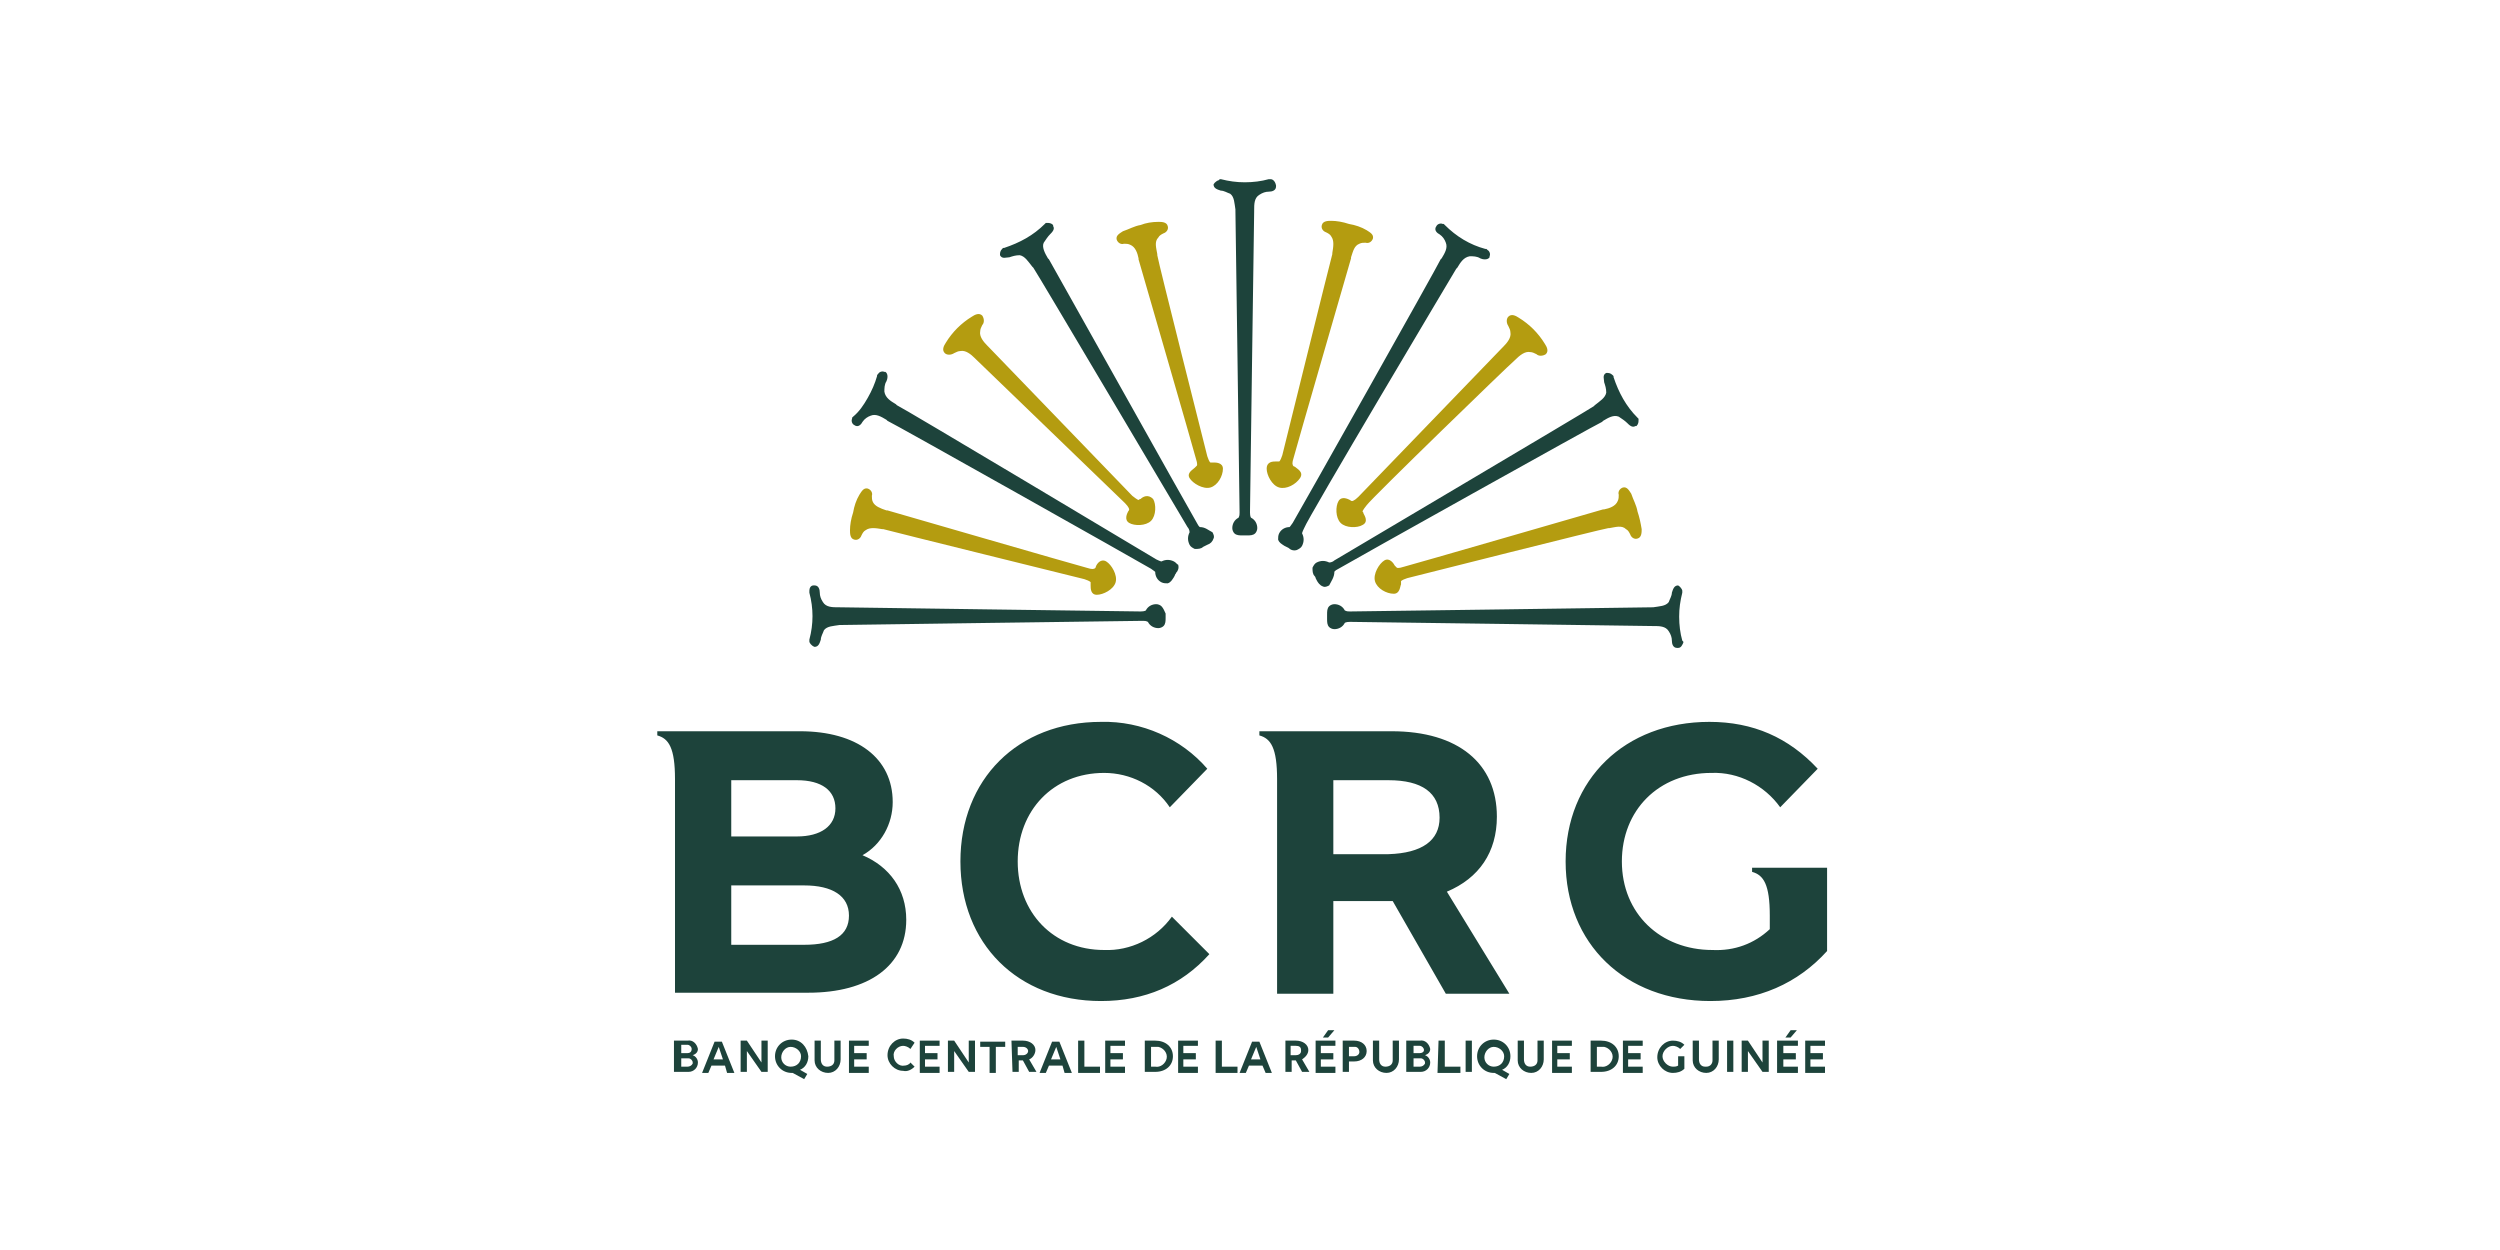 <?xml version="1.0" encoding="utf-8"?>
<!-- Generator: Adobe Illustrator 25.2.0, SVG Export Plug-In . SVG Version: 6.00 Build 0)  -->
<svg version="1.1" id="Layer_1" xmlns="http://www.w3.org/2000/svg" xmlns:xlink="http://www.w3.org/1999/xlink" x="0px" y="0px"
	 viewBox="0 0 240 120" style="enable-background:new 0 0 240 120;" xml:space="preserve">
<style type="text/css">
	.st0{fill:none;}
	.st1{fill:#1D433B;}
	.st2{fill:#B49C10;}
</style>
<g id="a4f2f1a4-1346-4af4-8496-3998fe7d3e5f">
	<g id="e7e31157-6501-42ce-a1d5-d46c16a75c38">
		<rect x="47.7" class="st0" width="144.7" height="120"/>
		<path class="st1" d="M106,91.2c-4.9,0-8.3-3.6-8.3-8.5c0-4.9,3.4-8.5,8.3-8.5c2.5,0,4.9,1.2,6.3,3.3l3.6-3.7
			c-2.5-2.9-6.3-4.6-10.2-4.5c-8,0-13.5,5.5-13.5,13.4s5.5,13.4,13.5,13.4c4.2,0,7.7-1.5,10.4-4.5l-3.6-3.6
			C111,90.1,108.5,91.3,106,91.2z M82.8,82.1c1.8-1,2.9-3,2.9-5.1c0-4.2-3.4-6.8-8.9-6.8H63.1v0.4c1.1,0.3,1.7,1.2,1.7,4.2v20.5
			h12.8c5.8,0,9.4-2.6,9.4-7C87,85.4,85.4,83.2,82.8,82.1L82.8,82.1z M70.2,74.9h6.3c2.4,0,3.7,1,3.7,2.7c0,1.7-1.4,2.7-3.7,2.7
			h-6.3V74.9z M77.2,90.7h-7V85h7c2.7,0,4.3,1,4.3,2.9S80,90.7,77.2,90.7z M168.2,83.3v0.4c1.1,0.3,1.7,1.2,1.7,4.2v1.3l0,0
			c-1.5,1.4-3.4,2.1-5.5,2c-5,0-8.7-3.5-8.7-8.5c0-4.9,3.5-8.5,8.6-8.5c2.6-0.1,5.1,1.2,6.6,3.3l3.6-3.7c-2.8-3-6.2-4.5-10.4-4.5
			c-8.1,0-13.8,5.5-13.8,13.4s5.7,13.4,13.9,13.4c4.6,0,8.4-1.7,11.2-4.8v-8H168.2z M143.7,78.4c0-5.1-3.7-8.2-10.1-8.2h-12.7v0.4
			c1.1,0.3,1.7,1.2,1.7,4.2v0.7l0,0v19.9h5.4v-8.9h5.7l5.1,8.9h6.1l-6-9.8C142,84.3,143.7,81.8,143.7,78.4L143.7,78.4z M133.3,82
			H128v-7.1h5.3c3.2,0,4.9,1.2,4.9,3.6C138.2,80.7,136.5,81.9,133.3,82L133.3,82z"/>
		<path class="st1" d="M64.8,99.9H66c0.5-0.1,0.9,0.3,1,0.8c0,0,0,0,0,0c0,0.3-0.2,0.5-0.5,0.6c0.3,0.1,0.5,0.4,0.5,0.7
			c0,0.5-0.4,0.9-0.9,0.9c0,0-0.1,0-0.1,0h-1.3V99.9z M65.4,100.4v0.7H66c0.2,0,0.4-0.1,0.4-0.4c0,0,0,0,0,0c0-0.2-0.2-0.4-0.4-0.4
			H65.4z M65.4,101.6v0.8H66c0.2,0,0.4-0.1,0.5-0.3c0,0,0,0,0-0.1c0-0.2-0.2-0.4-0.4-0.4c0,0,0,0,0,0L65.4,101.6z"/>
		<path class="st1" d="M69.6,102.3h-1.3l-0.3,0.7h-0.6l1.2-3h0.7l1.2,3h-0.7L69.6,102.3z M69,100.5l-0.5,1.2h0.9L69,100.5z"/>
		<path class="st1" d="M71.7,100.9v2h-0.6v-3h0.6l1.4,2.1v-2.1h0.6v3h-0.6L71.7,100.9z"/>
		<path class="st1" d="M77.6,101.4c0,0.6-0.3,1.1-0.8,1.3l0.7,0.4l-0.3,0.5l-1.1-0.6H76c-0.9,0-1.6-0.7-1.6-1.6
			c0-0.9,0.7-1.6,1.6-1.6S77.5,100.5,77.6,101.4C77.5,101.4,77.5,101.4,77.6,101.4L77.6,101.4z M76.9,101.4c0-0.5-0.5-0.9-1-0.9
			c-0.5,0-0.9,0.5-0.9,1c0,0.5,0.4,0.9,0.9,0.9C76.5,102.4,76.9,102,76.9,101.4L76.9,101.4z"/>
		<path class="st1" d="M78.2,99.9h0.6v1.8c0,0.4,0.2,0.7,0.6,0.7c0.4,0,0.7-0.2,0.7-0.6c0,0,0-0.1,0-0.1v-1.8h0.6v1.8
			c0,0.7-0.5,1.3-1.2,1.3c-0.7,0-1.3-0.5-1.3-1.2c0,0,0-0.1,0-0.1L78.2,99.9z"/>
		<path class="st1" d="M81.5,99.9h1.9v0.5h-1.4v0.7h1.2v0.6h-1.2v0.7h1.4v0.6h-1.9V99.9z"/>
		<path class="st1" d="M87.4,100.7c-0.2-0.2-0.5-0.3-0.7-0.3c-0.5,0-1,0.5-0.9,1c0,0.5,0.5,1,1,0.9c0.2,0,0.5-0.1,0.6-0.3l0.4,0.4
			c-0.3,0.3-0.7,0.5-1.1,0.4c-0.8,0-1.5-0.7-1.5-1.5c0,0,0,0,0,0c0-0.9,0.7-1.6,1.5-1.6c0,0,0,0,0,0c0.4,0,0.8,0.1,1.1,0.4
			L87.4,100.7z"/>
		<path class="st1" d="M88.3,99.9h1.9v0.5h-1.4v0.7h1.2v0.6h-1.2v0.7h1.4v0.6h-1.9V99.9z"/>
		<path class="st1" d="M91.6,100.9v2H91v-3h0.6L93,102v-2.1h0.6v3H93L91.6,100.9z"/>
		<path class="st1" d="M95.6,100.5v2.5H95v-2.5h-0.9v-0.5h2.4v0.5H95.6z"/>
		<path class="st1" d="M97.1,99.9h1.1c0.7,0,1.2,0.4,1.2,0.9c0,0.4-0.3,0.8-0.6,0.9l0.7,1.2h-0.7l-0.6-1.1h-0.4v1.1h-0.6L97.1,99.9z
			 M97.7,100.4v0.9h0.5c0.3,0,0.5-0.2,0.5-0.4s-0.2-0.4-0.5-0.4H97.7z"/>
		<path class="st1" d="M102,102.3h-1.3l-0.3,0.7h-0.6l1.2-3h0.7l1.2,3h-0.7L102,102.3z M101.4,100.5l-0.5,1.2h0.9L101.4,100.5z"/>
		<path class="st1" d="M103.5,99.9h0.6v2.5h1.5v0.6h-2.1V99.9z"/>
		<path class="st1" d="M106.1,99.9h1.9v0.5h-1.4v0.7h1.2v0.6h-1.2v0.7h1.4v0.6h-1.9V99.9z"/>
		<path class="st1" d="M109.9,99.9h1c1,0,1.7,0.6,1.7,1.5c0,0.9-0.7,1.5-1.7,1.5h-1V99.9z M110.5,100.5v1.9h0.4
			c0.5,0.1,1-0.3,1.1-0.8c0.1-0.5-0.3-1-0.8-1.1c-0.1,0-0.2,0-0.2,0L110.5,100.5z"/>
		<path class="st1" d="M113.1,99.9h1.9v0.5h-1.4v0.7h1.2v0.6h-1.2v0.7h1.4v0.6h-1.9V99.9z"/>
		<path class="st1" d="M116.7,99.9h0.6v2.5h1.5v0.6h-2.1V99.9z"/>
		<path class="st1" d="M121.2,102.3h-1.3l-0.3,0.7h-0.6l1.2-3h0.7l1.2,3h-0.6L121.2,102.3z M120.6,100.5l-0.5,1.2h0.9L120.6,100.5z"
			/>
		<path class="st1" d="M123.3,99.9h1.1c0.7,0,1.2,0.4,1.2,0.9c0,0.4-0.3,0.7-0.6,0.9l0.7,1.2h-0.7l-0.6-1.1h-0.4v1.1h-0.6V99.9z
			 M123.9,100.4v0.9h0.5c0.2,0,0.5-0.1,0.5-0.4c0,0,0,0,0-0.1c0-0.3-0.2-0.4-0.5-0.4H123.9z"/>
		<path class="st1" d="M126.3,99.9h1.9v0.5h-1.4v0.7h1.2v0.6h-1.2v0.7h1.4v0.6h-1.9V99.9z M128.1,98.9l-0.6,0.7h-0.5l0.5-0.7
			L128.1,98.9z"/>
		<path class="st1" d="M128.9,99.9h1.1c0.7,0,1.2,0.4,1.2,1s-0.5,1-1.2,1h-0.5v1h-0.6L128.9,99.9z M129.5,100.4v1h0.5
			c0.3,0,0.5-0.2,0.5-0.4c0-0.3-0.2-0.5-0.4-0.5c0,0-0.1,0-0.1,0H129.5z"/>
		<path class="st1" d="M131.8,99.9h0.6v1.8c0,0.4,0.2,0.7,0.6,0.7c0.4,0,0.7-0.2,0.7-0.6c0,0,0-0.1,0-0.1v-1.8h0.6v1.8
			c0,0.7-0.5,1.3-1.2,1.3c-0.7,0-1.3-0.5-1.3-1.2c0,0,0-0.1,0-0.1V99.9z"/>
		<path class="st1" d="M135.1,99.9h1.2c0.5-0.1,0.9,0.3,1,0.8c0,0,0,0,0,0c0,0.3-0.2,0.5-0.5,0.6c0.3,0.1,0.5,0.4,0.5,0.7
			c0,0.5-0.4,0.9-0.9,0.9c0,0-0.1,0-0.1,0h-1.3V99.9z M135.7,100.4v0.7h0.6c0.2,0,0.4-0.1,0.4-0.3c0,0,0,0,0,0
			c0-0.2-0.2-0.4-0.4-0.4H135.7z M135.7,101.6v0.8h0.6c0.2,0,0.4-0.1,0.5-0.3c0,0,0,0,0-0.1c0-0.2-0.2-0.4-0.4-0.4c0,0,0,0,0,0
			L135.7,101.6z"/>
		<path class="st1" d="M138.1,99.9h0.6v2.5h1.5v0.6H138L138.1,99.9z"/>
		<path class="st1" d="M140.7,99.9h0.6v3h-0.6V99.9z"/>
		<path class="st1" d="M145,101.4c0,0.6-0.3,1.1-0.8,1.3l0.7,0.4l-0.3,0.5l-1.1-0.6h-0.1c-0.9,0-1.6-0.7-1.6-1.6
			c0-0.9,0.7-1.6,1.6-1.6S145,100.5,145,101.4C145,101.4,145,101.4,145,101.4L145,101.4z M144.4,101.4c0-0.5-0.5-0.9-1-0.9
			c-0.5,0-0.9,0.5-0.9,1c0,0.5,0.4,0.9,0.9,0.9C144,102.4,144.4,102,144.4,101.4C144.4,101.4,144.4,101.4,144.4,101.4z"/>
		<path class="st1" d="M145.7,99.9h0.6v1.8c0,0.4,0.2,0.7,0.6,0.7c0.4,0,0.7-0.2,0.7-0.6c0,0,0-0.1,0-0.1v-1.8h0.6v1.8
			c0,0.7-0.5,1.3-1.2,1.3c-0.7,0-1.3-0.5-1.3-1.2c0,0,0-0.1,0-0.1V99.9z"/>
		<path class="st1" d="M149,99.9h1.9v0.5h-1.4v0.7h1.2v0.6h-1.2v0.7h1.4v0.6h-1.9L149,99.9z"/>
		<path class="st1" d="M152.7,99.9h1c1,0,1.7,0.6,1.7,1.5c0,0.9-0.7,1.5-1.7,1.5h-1V99.9z M153.3,100.5v1.9h0.4
			c0.5,0.1,1-0.3,1.1-0.8c0.1-0.5-0.3-1-0.8-1.1c-0.1,0-0.2,0-0.2,0L153.3,100.5z"/>
		<path class="st1" d="M155.8,99.9h1.9v0.5h-1.4v0.7h1.2v0.6h-1.2v0.7h1.4v0.6h-1.9V99.9z"/>
		<path class="st1" d="M160.6,103c-0.8,0-1.5-0.7-1.5-1.5c0,0,0,0,0,0c0-0.9,0.7-1.6,1.5-1.6c0,0,0,0,0,0c0.4,0,0.8,0.1,1.1,0.4
			l-0.4,0.4c-0.2-0.2-0.5-0.3-0.7-0.3c-0.5,0-1,0.5-1,1c0,0.5,0.5,1,1,1c0.2,0,0.3,0,0.5-0.1v-0.9h0.6v1.2
			C161.4,102.9,161,103,160.6,103z"/>
		<path class="st1" d="M162.5,99.9h0.6v1.8c0,0.4,0.2,0.7,0.6,0.7c0,0,0,0,0.1,0c0.4,0,0.6-0.3,0.6-0.6c0,0,0-0.1,0-0.1v-1.8h0.6
			v1.8c0,0.7-0.5,1.3-1.2,1.3c-0.7,0-1.3-0.5-1.3-1.2c0,0,0-0.1,0-0.1L162.5,99.9z"/>
		<path class="st1" d="M165.8,99.9h0.6v3h-0.6V99.9z"/>
		<path class="st1" d="M167.8,100.9v2h-0.6v-3h0.6l1.4,2.1v-2.1h0.6v3h-0.6L167.8,100.9z"/>
		<path class="st1" d="M170.7,99.9h1.9v0.5h-1.4v0.7h1.2v0.6h-1.2v0.7h1.4v0.6h-2V99.9z M172.5,98.9l-0.6,0.7h-0.5l0.5-0.7
			L172.5,98.9z"/>
		<path class="st1" d="M173.3,99.9h1.9v0.5h-1.4v0.7h1.2v0.6h-1.2v0.7h1.4v0.6h-1.9V99.9z"/>
		<path class="st1" d="M161.5,61.5L161.5,61.5c-0.2-0.7-0.3-1.5-0.3-2.3c0-0.8,0.1-1.5,0.3-2.3l0-0.1l0-0.1c0-0.1-0.2-0.4-0.4-0.5
			c-0.4,0-0.5,0.4-0.6,0.7c0,0.3-0.2,0.6-0.3,0.9c-0.3,0.4-0.9,0.4-1.5,0.5h-0.1c-0.5,0-27.8,0.4-29,0.4c-0.2,0-0.3,0-0.5-0.1
			c-0.2-0.4-0.6-0.6-1-0.6c-0.2,0-0.4,0.1-0.5,0.2c-0.2,0.2-0.2,0.5-0.2,0.8c0,0.1,0,0.1,0,0.2c0,0.1,0,0.1,0,0.2
			c0,0.3,0,0.6,0.2,0.8c0.1,0.1,0.3,0.2,0.5,0.2c0.4,0,0.8-0.2,1-0.6c0,0,0.1-0.1,0.5-0.1c1.1,0,28.4,0.4,29,0.4h0.1
			c0.6,0,1.2,0,1.5,0.5c0.2,0.3,0.3,0.6,0.3,0.9c0,0.3,0.1,0.7,0.5,0.7h0.1c0.3,0,0.4-0.3,0.5-0.5l0-0.1L161.5,61.5z M128.1,54.9
			c0,0,0-0.1,0.4-0.3c1-0.6,24.8-13.9,25.3-14.1l0.1-0.1c0.5-0.3,1-0.6,1.5-0.4c0.3,0.2,0.6,0.4,0.8,0.6c0.2,0.2,0.5,0.5,0.8,0.3
			l0.1,0c0.2-0.2,0.2-0.4,0.2-0.6l0-0.1l-0.1-0.1l0,0c-1.1-1.1-1.8-2.4-2.3-3.9l0-0.1l-0.1-0.1c-0.2-0.2-0.4-0.2-0.6-0.2
			c-0.4,0.2-0.2,0.6-0.2,0.9c0.1,0.3,0.2,0.6,0.2,1c-0.1,0.5-0.6,0.8-1.1,1.2l-0.1,0.1c-0.4,0.3-23.9,14.2-24.9,14.8
			c-0.1,0.1-0.3,0.2-0.5,0.2c-0.4-0.2-0.8-0.2-1.2,0c-0.2,0.1-0.3,0.3-0.4,0.5c0,0.3,0,0.6,0.2,0.8c0,0,0.1,0.1,0.1,0.2l0.1,0.2
			c0.1,0.2,0.3,0.5,0.6,0.6c0.2,0.1,0.4,0,0.6-0.1C127.8,55.8,128.1,55.4,128.1,54.9L128.1,54.9z M139.8,25.8l0.1-0.1
			c0.3-0.5,0.6-1,1.2-1.1c0.3,0,0.7,0,1,0.2c0.2,0.1,0.7,0.2,0.9-0.1c0,0,0,0,0-0.1c0.1-0.2,0-0.5-0.2-0.6l-0.1-0.1l-0.1,0l0,0
			c-1.5-0.4-2.8-1.2-3.9-2.3l-0.1-0.1l-0.1,0c-0.2-0.1-0.5,0-0.6,0.2c-0.3,0.4,0.1,0.7,0.3,0.8c0.3,0.2,0.5,0.5,0.6,0.8
			c0.2,0.5-0.1,1-0.4,1.5l-0.1,0.1c-0.2,0.5-13.6,24.3-14.2,25.3c-0.2,0.3-0.3,0.4-0.3,0.4c-0.4,0-0.8,0.2-1,0.6
			c-0.1,0.2-0.1,0.4-0.1,0.6c0.1,0.3,0.3,0.4,0.6,0.6l0.2,0.1l0.2,0.1c0.2,0.2,0.5,0.3,0.8,0.2c0.2-0.1,0.4-0.2,0.5-0.4
			c0.2-0.4,0.2-0.8,0-1.2c0,0,0-0.1,0.2-0.5C125.5,49.8,139.5,26.3,139.8,25.8L139.8,25.8z M122,17.2l-0.1,0l-0.1,0l0,0
			c-0.7,0.2-1.5,0.3-2.3,0.3c-0.8,0-1.5-0.1-2.3-0.3l-0.1,0l-0.1,0.1c-0.1,0-0.4,0.2-0.5,0.4c0,0.4,0.4,0.5,0.7,0.6
			c0.3,0,0.6,0.2,0.9,0.3c0.4,0.3,0.4,0.9,0.5,1.5v0.1c0,0.5,0.4,27.8,0.4,29c0,0.2,0,0.3-0.1,0.5c-0.4,0.2-0.6,0.6-0.6,1
			c0,0.2,0.1,0.4,0.2,0.5c0.2,0.2,0.5,0.2,0.8,0.2h0.4c0.3,0,0.6,0,0.8-0.2c0.1-0.1,0.2-0.3,0.2-0.5c0-0.4-0.2-0.8-0.6-1
			c0,0-0.1-0.1-0.1-0.5c0-1.1,0.4-28.4,0.4-28.9v-0.1c0-0.6,0-1.2,0.5-1.5c0.3-0.2,0.6-0.3,0.9-0.3c0.3,0,0.7-0.1,0.7-0.5
			c0,0,0,0,0-0.1C122.4,17.3,122.1,17.2,122,17.2z M115.2,50.6c0,0-0.1,0-0.3-0.4c-0.6-1-13.9-24.8-14.2-25.3l-0.1-0.1
			c-0.3-0.5-0.6-1.1-0.4-1.5c0.2-0.3,0.4-0.6,0.6-0.8c0.2-0.2,0.5-0.5,0.3-0.8l0-0.1c-0.2-0.2-0.4-0.2-0.6-0.2l-0.1,0l-0.1,0.1l0,0
			c-1.1,1.1-2.4,1.8-3.9,2.3l-0.1,0l-0.1,0.1c-0.2,0.2-0.2,0.4-0.2,0.6c0.2,0.4,0.6,0.2,0.9,0.2c0.3-0.1,0.6-0.2,1-0.2
			c0.5,0.1,0.8,0.6,1.2,1.1l0.1,0.1c0.3,0.4,14.2,23.9,14.8,24.9c0.1,0.1,0.2,0.3,0.2,0.5c-0.2,0.4-0.2,0.8,0,1.2
			c0.1,0.2,0.3,0.3,0.5,0.4c0.3,0,0.6,0,0.8-0.2l0.2-0.1l0.2-0.1c0.3-0.1,0.5-0.3,0.6-0.6c0.1-0.2,0-0.4-0.1-0.6
			C116,50.9,115.7,50.6,115.2,50.6z M112.7,53.9c-0.4-0.2-0.8-0.2-1.2,0c0,0-0.1,0-0.5-0.2c-1-0.6-24.4-14.6-24.9-14.8L86,38.8
			c-0.5-0.3-1-0.6-1.1-1.2c0-0.3,0-0.7,0.2-1c0.1-0.2,0.2-0.7-0.1-0.9l-0.1,0c-0.2-0.1-0.5,0-0.6,0.2l-0.1,0.1l0,0.1l0,0
			c-0.2,0.7-0.5,1.4-0.9,2.1c-0.4,0.7-0.8,1.3-1.4,1.8l-0.1,0.1l0,0.1c-0.1,0.2,0,0.5,0.2,0.6c0.4,0.3,0.7-0.1,0.8-0.3
			c0.2-0.3,0.5-0.5,0.8-0.6c0.5-0.2,1,0.1,1.5,0.4l0.1,0.1c0.5,0.2,24.3,13.6,25.3,14.2c0.3,0.2,0.4,0.3,0.4,0.3
			c0,0.4,0.2,0.8,0.6,1c0.2,0.1,0.4,0.1,0.6,0.1c0.3-0.1,0.4-0.3,0.6-0.6l0.1-0.2c0-0.1,0.1-0.1,0.1-0.2c0.2-0.2,0.3-0.5,0.2-0.8
			C113,54.2,112.9,54,112.7,53.9L112.7,53.9z M111.5,58.2c-0.1-0.1-0.3-0.2-0.5-0.2c-0.4,0-0.8,0.2-1,0.6c0,0-0.1,0.1-0.5,0.1
			c-1.1,0-28.4-0.4-28.9-0.4h-0.1c-0.6,0-1.2,0-1.5-0.5c-0.2-0.3-0.3-0.6-0.3-0.9c0-0.3-0.1-0.7-0.5-0.7h-0.1
			c-0.3,0-0.4,0.3-0.4,0.5l0,0.1l0,0.1l0,0c0.4,1.5,0.4,3,0,4.5l0,0.1l0,0.1c0,0.1,0.2,0.4,0.5,0.5c0.4,0,0.5-0.4,0.6-0.7
			c0-0.3,0.2-0.6,0.3-0.9c0.3-0.4,0.9-0.4,1.5-0.5h0.1c0.5,0,27.8-0.4,29-0.4c0.2,0,0.3,0,0.5,0.1c0.2,0.4,0.6,0.6,1,0.6
			c0.2,0,0.4-0.1,0.5-0.2c0.2-0.2,0.2-0.5,0.2-0.8c0-0.1,0-0.1,0-0.2c0-0.1,0-0.1,0-0.2C111.8,58.7,111.7,58.4,111.5,58.2
			L111.5,58.2z"/>
		<path class="st2" d="M116.5,44.4c-0.1,0-0.2,0-0.3,0c0,0-0.1,0-0.3-0.6c-0.2-0.8-4.7-18.6-4.8-19.3l0-0.1
			c-0.1-0.6-0.3-1.2,0.1-1.6c0.1-0.2,0.3-0.3,0.5-0.4c0.3-0.1,0.5-0.4,0.4-0.7c-0.1-0.4-0.6-0.4-0.9-0.4c-0.6,0-1.2,0.1-1.7,0.3
			c-0.6,0.1-1.1,0.4-1.7,0.6c-0.3,0.2-0.7,0.4-0.6,0.8c0.1,0.3,0.4,0.5,0.7,0.4c0.2,0,0.4,0,0.6,0.1c0.5,0.2,0.7,0.8,0.8,1.3l0,0.1
			c0.2,0.7,5.3,18.3,5.5,19.1c0.2,0.6,0.1,0.7,0.1,0.7c-0.1,0.1-0.1,0.1-0.2,0.2c-0.2,0.2-0.8,0.5-0.5,1s1.3,1.1,2,0.9
			c0.7-0.2,1.2-1.1,1.2-1.8C117.4,44.4,116.7,44.4,116.5,44.4z M109.5,47.9c-0.1,0-0.2,0.1-0.2,0.1c0,0-0.1,0-0.6-0.4
			c-0.6-0.6-13.3-13.8-13.8-14.3l-0.1-0.1c-0.4-0.4-0.8-0.9-0.7-1.4c0-0.2,0.1-0.4,0.2-0.6c0.2-0.2,0.2-0.6,0-0.9
			c-0.3-0.3-0.7-0.1-1,0.1c-0.5,0.3-1,0.7-1.4,1.1c-0.4,0.4-0.8,0.9-1.1,1.4c-0.2,0.3-0.4,0.7-0.1,1c0.2,0.2,0.6,0.2,0.9,0
			c0.2-0.1,0.4-0.2,0.6-0.2c0.5-0.1,1,0.3,1.4,0.7l0.1,0.1c0.5,0.5,13.7,13.2,14.3,13.8c0.4,0.4,0.4,0.6,0.4,0.6
			c0,0.1-0.1,0.2-0.1,0.2c-0.1,0.2-0.4,0.8,0.1,1.1c0.5,0.3,1.6,0.3,2.1-0.2c0.5-0.5,0.5-1.6,0.2-2.1
			C110.2,47.4,109.7,47.7,109.5,47.9z M106.2,53.9c-0.5-0.3-0.9,0.2-1,0.5c0,0.1-0.1,0.2-0.2,0.2c0,0-0.1,0.1-0.7-0.1
			c-0.8-0.2-18.4-5.3-19.1-5.5l-0.1,0c-0.6-0.2-1.1-0.4-1.3-0.8c-0.1-0.2-0.1-0.4-0.1-0.6c0.1-0.3-0.1-0.6-0.4-0.7
			c-0.4-0.1-0.6,0.3-0.8,0.6c-0.3,0.5-0.5,1.1-0.6,1.7c-0.2,0.6-0.3,1.2-0.3,1.7c0,0.3,0,0.8,0.4,0.9c0.3,0.1,0.6-0.1,0.7-0.4
			c0.1-0.2,0.2-0.4,0.4-0.5c0.4-0.3,1-0.2,1.6-0.1l0.1,0c0.7,0.2,18.5,4.6,19.3,4.8c0.6,0.2,0.6,0.3,0.6,0.3c0,0.1,0,0.2,0,0.3
			c0,0.3,0,0.9,0.6,0.9c0.6,0,1.6-0.5,1.8-1.2C107.3,55.2,106.7,54.2,106.2,53.9L106.2,53.9z M124.3,44.8c-0.1,0-0.2-0.1-0.2-0.2
			c0,0-0.1-0.1,0.1-0.7c0.2-0.8,5.3-18.4,5.5-19.1l0-0.1c0.2-0.6,0.3-1.1,0.8-1.3c0.2-0.1,0.4-0.1,0.6-0.1c0.3,0.1,0.6-0.1,0.7-0.4
			c0.1-0.4-0.3-0.6-0.6-0.8c-0.5-0.3-1.1-0.5-1.7-0.6c-0.6-0.2-1.2-0.3-1.7-0.3c-0.3,0-0.8,0-0.9,0.4c-0.1,0.3,0.1,0.6,0.4,0.7
			c0.2,0.1,0.4,0.2,0.5,0.4c0.3,0.4,0.2,1,0.1,1.6l0,0.1c-0.2,0.7-4.6,18.5-4.8,19.3c-0.2,0.6-0.3,0.6-0.3,0.6c-0.1,0-0.2,0-0.3,0
			c-0.3,0-0.9,0-0.9,0.7c0,0.6,0.5,1.6,1.2,1.8c0.7,0.2,1.6-0.3,2-0.9S124.5,45,124.3,44.8L124.3,44.8z M145.4,34.6L145.4,34.6
			c0.5-0.5,1-0.9,1.5-0.8c0.2,0,0.4,0.1,0.6,0.2c0.2,0.2,0.6,0.2,0.9,0c0.3-0.3,0.1-0.7-0.1-1c-0.3-0.5-0.7-1-1.1-1.4
			c-0.4-0.4-0.9-0.8-1.4-1.1c-0.3-0.2-0.7-0.4-1-0.1c-0.2,0.2-0.2,0.6,0,0.9c0.1,0.2,0.2,0.4,0.2,0.6c0.1,0.5-0.3,1-0.7,1.4
			l-0.1,0.1c-0.5,0.5-13.2,13.7-13.8,14.3c-0.4,0.4-0.6,0.4-0.6,0.4c-0.1,0-0.2-0.1-0.2-0.1c-0.2-0.1-0.8-0.4-1.1,0.1
			c-0.3,0.5-0.3,1.6,0.2,2.1c0.5,0.5,1.6,0.5,2.1,0.2c0.6-0.3,0.2-0.9,0.1-1.1c0-0.1-0.1-0.2-0.1-0.2c0,0,0-0.1,0.4-0.6
			C131.7,47.8,144.9,35,145.4,34.6L145.4,34.6z M157.2,49.1c-0.1-0.6-0.4-1.1-0.6-1.7c-0.2-0.3-0.4-0.7-0.8-0.6
			c-0.3,0.1-0.5,0.4-0.4,0.7c0,0.2,0,0.4-0.1,0.6c-0.2,0.5-0.8,0.7-1.3,0.8l-0.1,0c-0.7,0.2-18.3,5.3-19.1,5.5
			c-0.6,0.2-0.7,0.1-0.7,0.1c-0.1-0.1-0.1-0.1-0.2-0.2c-0.1-0.2-0.5-0.8-1-0.5c-0.5,0.3-1.1,1.3-0.9,2c0.2,0.7,1.1,1.2,1.8,1.2
			c0.6,0,0.6-0.7,0.7-0.9c0-0.1,0-0.2,0-0.3c0,0,0-0.1,0.6-0.3c0.8-0.2,18.6-4.7,19.3-4.8l0.1,0c0.6-0.1,1.2-0.3,1.6,0.1
			c0.2,0.1,0.3,0.3,0.4,0.5c0.1,0.3,0.4,0.5,0.7,0.4c0.4-0.1,0.4-0.6,0.4-0.9C157.5,50.2,157.4,49.7,157.2,49.1L157.2,49.1z"/>
	</g>
</g>
</svg>
